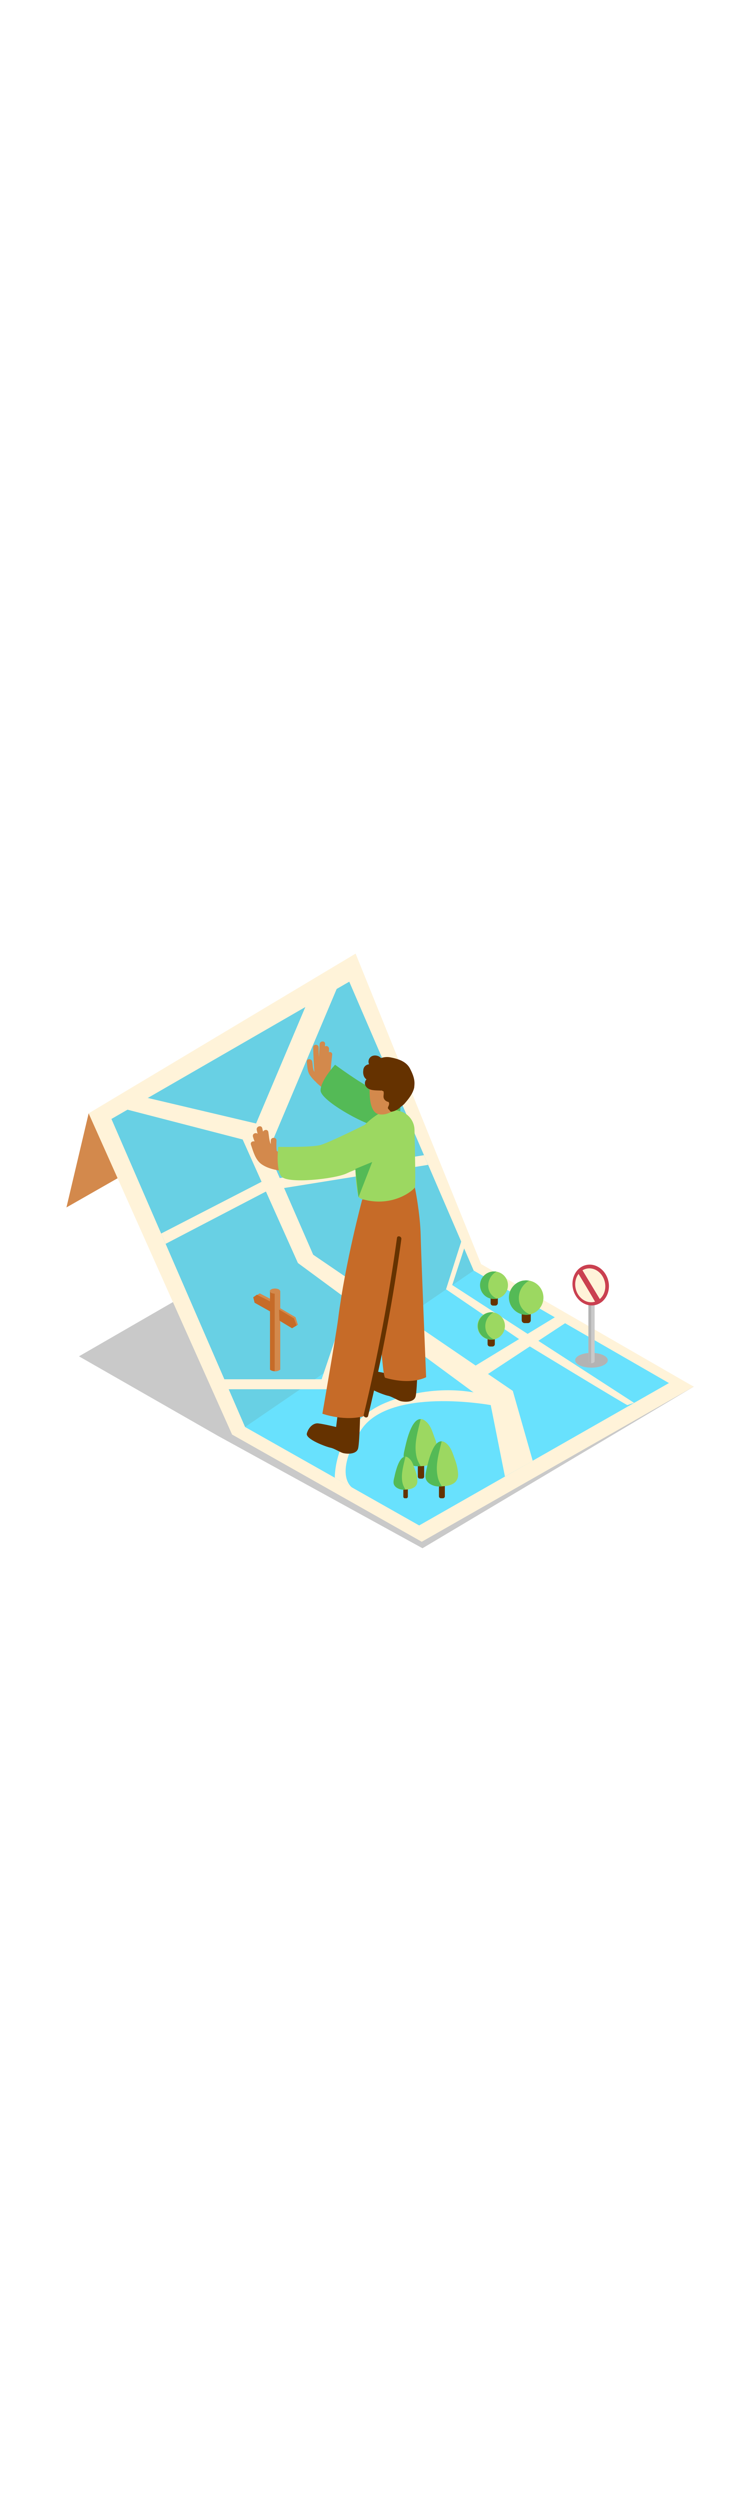 <svg version="1.1" id="Layer_1" xmlns="http://www.w3.org/2000/svg" xmlns:xlink="http://www.w3.org/1999/xlink" x="0px" y="0px" viewBox="0 0 500 500" style="width: 151px;" xml:space="preserve" data-imageid="map-1-97" imageName="Map 1" class="illustrations_image">
<style type="text/css">
	.st0_map-1-97{fill:#C9C9C9;}
	.st1_map-1-97{fill:#D3894C;}
	.st2_map-1-97{fill:#FFF3D9;}
	.st3_map-1-97{fill:#68E1FD;}
	.st4_map-1-97{opacity:0.1;fill:#653200;enable-background:new    ;}
	.st5_map-1-97{opacity:0.28;fill:url(#SVGID_1_);enable-background:new    ;}
	.st6_map-1-97{opacity:0.28;fill:url(#SVGID_00000131333195967868286810000017736396589683749561_);enable-background:new    ;}
	.st7_map-1-97{opacity:0.28;fill:url(#SVGID_00000129906680124192192820000013049376638816325538_);enable-background:new    ;}
	.st8_map-1-97{opacity:0.28;fill:url(#SVGID_00000115488412582640790200000005942817439568209300_);enable-background:new    ;}
	.st9_map-1-97{opacity:0.28;fill:url(#SVGID_00000054253726731908746540000006569145167592876475_);enable-background:new    ;}
	.st10_map-1-97{opacity:0.48;fill:url(#SVGID_00000005966601488949218140000000011633564933590933_);enable-background:new    ;}
	.st11_map-1-97{opacity:0.28;fill:url(#SVGID_00000142158800333525316570000018100845340487486394_);enable-background:new    ;}
	.st12_map-1-97{fill:#653200;}
	.st13_map-1-97{fill:#9CD861;}
	.st14_map-1-97{fill:#54BA56;}
	.st15_map-1-97{fill:#C66B28;}
	.st16_map-1-97{fill:#B3B3B3;}
	.st17_map-1-97{fill:#CA4050;}
</style>
<polyline id="Shadow_map-1-97" class="st0_map-1-97" points="459.4,340.5 279.8,447.5 144.2,373 52.3,320.4 228.8,218.5 "/>
<g id="Map_map-1-97">
	<polyline class="st1_map-1-97" points="58.7,159.5 44,221.8 93.4,193.6 &#9;"/>
	<polygon class="st2_map-1-97" points="459.4,340.5 279.3,443.2 153.7,372.2 58.7,159.5 235.5,53.7 318.6,259.3 &#9;"/>
	<polygon class="st3_map-1-97 targetColor" points="443,338.1 277.6,432.4 162.3,367.2 73.8,163.2 231.3,72.3 313.7,263.6 &#9;" style="fill: rgb(104, 225, 253);"/>
	<polygon class="st4_map-1-97" points="231.3,72.3 313.7,263.6 162.3,367.2 73.8,163.2 &#9;"/>
	<polyline class="st2_map-1-97" points="81.5,156.3 160.7,176.8 197.3,258.6 325,352.7 334.4,400 352.8,389.6 339.6,343.3 207.4,253.1 &#10;&#9;&#9;169.5,166.2 97.9,149.3 &#9;"/>
	<path class="st2_map-1-97" d="M174.6,191.7l54.9-130.1l-21,12.6l-43.3,102.4C169,180.7,170.4,188,174.6,191.7z"/>
	<polyline class="st2_map-1-97" points="375.1,297.9 321.8,333 315,326.5 369,293.6 &#9;"/>
	<path class="st2_map-1-97" d="M415.5,352.7c0.5,0.8-64.7-38.9-64.7-38.9l-55.4-37.8l10.5-33l1.7,5.3l-8.1,24.9l120.4,78"/>
	<path class="st2_map-1-97" d="M325,352.7c0,0-68-12.5-86.3,17.1s-5.4,37.6-5.4,37.6l-11.6-6.6c0,0-0.6-35.1,33.3-49.5s63.4-6,63.4-6"/>
	<polyline class="st2_map-1-97" points="106.7,239.1 174.8,204 280.8,187.2 283.5,193.6 177.2,210.7 109.7,245.9 &#9;"/>
	<polyline class="st2_map-1-97" points="230.8,282.9 213,335.6 139.3,335.6 146.5,342.2 217.2,342.2 236.9,286.8 &#9;"/>
</g>
<g id="Shadow-2_map-1-97">
	
		<linearGradient id="SVGID_1_-map-1-97" gradientUnits="userSpaceOnUse" x1="-623.558" y1="167.619" x2="-598.498" y2="183.649" gradientTransform="matrix(-1 0 0 -1 -426.73 502)">
		<stop offset="0" style="stop-color:#653200;stop-opacity:0"/>
		<stop offset="1" style="stop-color:#653200"/>
	</linearGradient>
	<path class="st5_map-1-97" d="M183,323.7c8.1,3,19.9,7.3,20.4,7.5l-11.4,7.4l-13.2-9.8C180.5,327.5,182,325.7,183,323.7z"/>
	
		<linearGradient id="SVGID_00000031175310300456812760000007170855184264208281_-map-1-97" gradientUnits="userSpaceOnUse" x1="-842.324" y1="166.796" x2="-810.974" y2="189.406" gradientTransform="matrix(-1 0 0 -1 -426.73 502)">
		<stop offset="0" style="stop-color:#653200;stop-opacity:0"/>
		<stop offset="1" style="stop-color:#653200"/>
	</linearGradient>
	<path style="opacity:0.28;fill:url(#SVGID_00000031175310300456812760000007170855184264208281_);enable-background:new    ;" d="&#10;&#9;&#9;M420.9,331.2c-0.7-0.4-28-10.3-28-10.3l-3,3.2l19.6,14.5L420.9,331.2z"/>
	
		<linearGradient id="SVGID_00000135680071480213394920000005805474596003635603_-map-1-97" gradientUnits="userSpaceOnUse" x1="-788.874" y1="198.136" x2="-764.534" y2="213.706" gradientTransform="matrix(-1 0 0 -1 -426.73 502)">
		<stop offset="0" style="stop-color:#653200;stop-opacity:0"/>
		<stop offset="1" style="stop-color:#653200"/>
	</linearGradient>
	<path style="opacity:0.28;fill:url(#SVGID_00000135680071480213394920000005805474596003635603_);enable-background:new    ;" d="&#10;&#9;&#9;M347.9,293.6c8.1,3,19.9,7.3,20.4,7.5l-10.4,6.7L345.5,297C347.3,295.6,346.9,295.6,347.9,293.6z"/>
	
		<linearGradient id="SVGID_00000098930473445663708180000008125728439101148351_-map-1-97" gradientUnits="userSpaceOnUse" x1="-767.029" y1="182.263" x2="-742.679" y2="197.833" gradientTransform="matrix(-1 0 0 -1 -426.73 502)">
		<stop offset="0" style="stop-color:#653200;stop-opacity:0"/>
		<stop offset="1" style="stop-color:#653200"/>
	</linearGradient>
	<path style="opacity:0.28;fill:url(#SVGID_00000098930473445663708180000008125728439101148351_);enable-background:new    ;" d="&#10;&#9;&#9;M326,309.5c8.1,3,19.9,7.3,20.4,7.5l-10.4,6.7l-12.4-10.8C325.5,311.5,325,311.5,326,309.5z"/>
	
		<linearGradient id="SVGID_00000052803279544214355870000000543181248561877951_-map-1-97" gradientUnits="userSpaceOnUse" x1="-769.082" y1="208.893" x2="-744.742" y2="224.453" gradientTransform="matrix(-1 0 0 -1 -426.73 502)">
		<stop offset="0" style="stop-color:#653200;stop-opacity:0"/>
		<stop offset="1" style="stop-color:#653200"/>
	</linearGradient>
	<path style="opacity:0.28;fill:url(#SVGID_00000052803279544214355870000000543181248561877951_);enable-background:new    ;" d="&#10;&#9;&#9;M328.1,282.8c8.1,3,19.9,7.3,20.4,7.5l-10.4,6.7l-12.4-10.8C327.5,284.8,327.1,284.8,328.1,282.8z"/>
	
		<linearGradient id="SVGID_00000041993763565374754000000007561645637272684970_-map-1-97" gradientUnits="userSpaceOnUse" x1="197.355" y1="110.676" x2="232.975" y2="164.096" gradientTransform="matrix(1 0 0 -1 0 502)">
		<stop offset="1.000000e-02" style="stop-color:#FFF3D9;stop-opacity:0"/>
		<stop offset="1" style="stop-color:#B3B3B3"/>
	</linearGradient>
	
		<polygon style="opacity:0.48;fill:url(#SVGID_00000041993763565374754000000007561645637272684970_);enable-background:new    ;" points="&#10;&#9;&#9;276.4,342.4 241.6,330.4 160.4,377.2 215.9,409 &#9;"/>
	
		<linearGradient id="SVGID_00000106121764441196385440000003450304985151966389_-map-1-97" gradientUnits="userSpaceOnUse" x1="-720.804" y1="103.631" x2="-700.864" y2="116.171" gradientTransform="matrix(-1 0 0 -1 -426.73 502)">
		<stop offset="0" style="stop-color:#653200;stop-opacity:0"/>
		<stop offset="1" style="stop-color:#653200"/>
	</linearGradient>
	<path style="opacity:0.28;fill:url(#SVGID_00000106121764441196385440000003450304985151966389_);enable-background:new    ;" d="&#10;&#9;&#9;M304,395c-1.2-0.6-30.6-11-30.6-11l-3.7,6l22.5,16.8L304,395z"/>
</g>
<g id="Trees_2_map-1-97">
	<path class="st12_map-1-97" d="M279.5,401.4h-1.4c-0.8,0-1.4-0.6-1.4-1.4v-24.5c0-0.8,0.6-1.4,1.4-1.4h1.4c0.8,0,1.4,0.6,1.4,1.4V400&#10;&#9;&#9;C280.9,400.8,280.3,401.4,279.5,401.4z"/>
	<path class="st13_map-1-97" d="M268.7,379.8c1-4.1,5.1-22.2,12.6-16.9c3.8,2.7,4.9,7,6.4,11.1c1.4,3.4,2.2,7.1,2.4,10.8&#10;&#9;&#9;c0.1,7.5-7.5,8.4-13.4,8.4c-3.4,0-8.2-2-9-5.7c-0.5-2.2,0.3-4.8,0.8-7L268.7,379.8z"/>
	<path class="st14_map-1-97" d="M268.3,380.6l0.2-0.8c0.8-3.6,4.2-18.2,10.1-17.8c-1.8,7.7-4.4,15.8-3,23.6c0.4,2.7,1.5,5.3,3.1,7.6&#10;&#9;&#9;c-0.8,0-1.6,0-2.3,0c-3.4,0-8.2-2-9-5.7C267,385.3,267.9,382.7,268.3,380.6z"/>
	<path class="st12_map-1-97" d="M269.1,414.4h-1c-0.5,0-1-0.4-1-1v-17c0-0.5,0.4-1,1-1h1c0.5,0,1,0.4,1,1v17C270,414,269.6,414.4,269.1,414.4&#10;&#9;&#9;z"/>
	<path class="st13_map-1-97" d="M261.5,399.3c0.7-2.9,3.6-15.5,8.8-11.8c2.7,1.9,3.4,4.9,4.5,7.8c1,2.4,1.5,4.9,1.6,7.5&#10;&#9;&#9;c0.1,5.2-5.2,5.9-9.3,5.9c-2.4,0-5.7-1.4-6.3-4c-0.3-1.5,0.2-3.4,0.6-4.9L261.5,399.3z"/>
	<path class="st14_map-1-97" d="M261.3,399.9l0.1-0.6c0.6-2.5,2.9-12.7,7.1-12.4c-1.2,5.4-3,11-2.1,16.5c0.3,1.9,1.1,3.7,2.2,5.3H267&#10;&#9;&#9;c-2.4,0-5.7-1.4-6.3-4C260.4,403.2,260.9,401.4,261.3,399.9z"/>
	<path class="st12_map-1-97" d="M293.3,414.4H292c-0.7,0-1.3-0.6-1.3-1.3v-23.4c0-0.7,0.6-1.3,1.3-1.3h1.3c0.7,0,1.3,0.6,1.3,1.3v23.4&#10;&#9;&#9;C294.6,413.8,294,414.4,293.3,414.4z"/>
	<path class="st13_map-1-97" d="M283,393.7c0.9-3.9,4.9-21.2,12-16.1c3.6,2.6,4.7,6.7,6.1,10.6c1.3,3.3,2.1,6.8,2.3,10.3&#10;&#9;&#9;c0.1,7.2-7.2,8.1-12.8,8c-3.2,0-7.8-1.9-8.6-5.4c-0.5-2.1,0.3-4.6,0.8-6.7L283,393.7z"/>
	<path class="st14_map-1-97" d="M282.6,394.5l0.2-0.8c0.8-3.5,4-17.4,9.7-17c-1.7,7.3-4.2,15.1-2.8,22.6c0.4,2.6,1.5,5.1,3,7.3&#10;&#9;&#9;c-0.8,0-1.5,0-2.2,0c-3.2,0-7.8-1.9-8.6-5.4C281.4,399,282.2,396.5,282.6,394.5z"/>
</g>
<g id="Sign_map-1-97">
	<path class="st1_map-1-97" d="M178.9,329.3l-0.1-0.2v-52h6.8v52.1C183.6,330.7,180.9,330.7,178.9,329.3z"/>
	<polygon class="st1_map-1-97" points="182.1,295 193.4,301.8 197.3,299.5 195.7,294.5 184.8,288.1 &#9;"/>
	<polygon class="st15_map-1-97" points="184.8,289.4 194.7,295.3 196.4,300 193.4,301.8 185,296.7 &#9;"/>
	<polyline class="st1_map-1-97" points="181.4,283.6 172,278.7 167.7,281.3 172,285.8 178.5,287.2 &#9;"/>
	<path class="st15_map-1-97" d="M178.9,329.3l-0.1-0.2v-52h3.1v53.1C180.7,330.2,179.7,329.9,178.9,329.3z"/>
	<polyline class="st15_map-1-97" points="181.8,285.5 170.1,279.6 167.7,281.3 168.6,284.9 180,291.3 &#9;"/>
	<ellipse class="st1_map-1-97" cx="182.1" cy="277.2" rx="3.4" ry="1.7"/>
</g>
<g id="Roadside_Sign_map-1-97">
	<ellipse class="st16_map-1-97" cx="391.7" cy="323" rx="10.8" ry="4.9"/>
	<path class="st0_map-1-97" d="M389.8,324l-0.1-0.2v-52h4.1v52.1c-0.7,1.1-2.3,1.4-3.4,0.7C390.2,324.5,389.9,324.2,389.8,324z"/>
	<path class="st16_map-1-97" d="M389.8,324l-0.1-0.2v-52h1.8V325C390.8,324.9,390.2,324.5,389.8,324z"/>
	<ellipse class="st2_map-1-97" cx="391.7" cy="271.8" rx="2.1" ry="1.7"/>
	
		<ellipse transform="matrix(0.973 -0.229 0.229 0.973 -52.205 96.99)" class="st17_map-1-97" cx="391.4" cy="273.2" rx="12" ry="13.6"/>
	
		<ellipse transform="matrix(0.973 -0.229 0.229 0.973 -52.251 96.911)" class="st2_map-1-97" cx="391.1" cy="273.4" rx="9.9" ry="11.3"/>
	<path class="st17_map-1-97" d="M385.5,263l11.8,19.6c0,0-1.8,4.8-2.7,2.7s-11.9-20.2-11.9-20.2L385.5,263z"/>
</g>
<g id="Trees_1_map-1-97">
	<path class="st12_map-1-97" d="M326.1,313.9h-1.6c-0.9,0-1.6-0.7-1.6-1.6v-10.4c0-0.9,0.7-1.6,1.6-1.6h1.6c0.9,0,1.6,0.7,1.6,1.6v10.4&#10;&#9;&#9;C327.7,313.2,327,313.9,326.1,313.9z"/>
	<circle class="st13_map-1-97" cx="325.3" cy="300.3" r="9.1"/>
	<path class="st14_map-1-97" d="M325.3,291.2c0.5,0,1,0,1.5,0.1c-3.8,2.1-5.9,6.3-5.3,10.6c0.4,3.3,2.6,6.1,5.8,7.3c-0.6,0.1-1.3,0.2-2,0.2&#10;&#9;&#9;c-5-0.2-9-4.4-8.8-9.4C316.7,295.3,320.5,291.4,325.3,291.2L325.3,291.2z"/>
	<path class="st12_map-1-97" d="M349.6,298.4h-2.2c-1,0-1.9-0.8-1.9-1.9v-13.2c0-1,0.8-1.9,1.9-1.9h2.2c1,0,1.9,0.8,1.9,1.9v13.2&#10;&#9;&#9;C351.5,297.6,350.6,298.4,349.6,298.4z"/>
	<circle class="st13_map-1-97" cx="348.5" cy="281.5" r="11.4"/>
	<path class="st14_map-1-97" d="M348.5,270.1c0.6,0,1.3,0.1,1.9,0.2c-4.7,2.6-7.4,7.9-6.7,13.2c0.5,4.1,3.3,7.6,7.2,9.1&#10;&#9;&#9;c-6.1,1.4-12.2-2.5-13.6-8.7c-1.4-6.1,2.5-12.2,8.7-13.6C346.8,270.2,347.6,270.1,348.5,270.1z"/>
	<path class="st12_map-1-97" d="M328.1,286.8h-1.6c-0.9,0-1.6-0.7-1.6-1.6v-10.4c0-0.9,0.7-1.6,1.6-1.6h1.6c0.9,0,1.6,0.7,1.6,1.6v10.4&#10;&#9;&#9;C329.6,286.1,328.9,286.8,328.1,286.8z"/>
	<circle class="st13_map-1-97" cx="327.3" cy="273.3" r="9.1"/>
	<path class="st14_map-1-97" d="M327.3,264.2c0.5,0,1,0,1.5,0.1c-3.8,2.1-5.9,6.3-5.4,10.6c0.4,3.3,2.6,6.1,5.8,7.3c-0.6,0.1-1.3,0.2-1.9,0.2&#10;&#9;&#9;c-5,0.2-9.2-3.8-9.4-8.8c-0.2-5,3.8-9.2,8.8-9.4C326.9,264.2,327.1,264.2,327.3,264.2z"/>
</g>
<g id="Character_map-1-97">
	<path class="st12_map-1-97" d="M276.5,316.9c0.4,1.8-0.2,25.4-1.2,29.9s-7.9,3.8-9.9,3.3s-5.9-3.1-8.5-3.6s-16.6-5.6-15.6-9.4s4.1-7,7.4-6.7&#10;&#9;&#9;s12,2.4,12,2.4l2.6-21.1"/>
	<path class="st1_map-1-97" d="M226.7,141.3c0.3-0.8,0-1.7-0.7-2.2c-2.6-1.8-4.9-3.9-7.1-6.2c0-0.5,0-0.9,0-1.4c0.3-3.7,0.7-7.3,1.1-10.9&#10;&#9;&#9;c0.1-1.4-1.2-2-2.2-1.6l0.1-2.3c0-1-0.8-1.7-1.7-1.8c-0.4,0-0.7,0.1-1,0.3c0-0.5,0-1.1,0.1-1.6c0.2-2.3-3.4-2.3-3.6,0&#10;&#9;&#9;c-0.2,2.8-0.3,5.7-0.5,8.6c-0.1-2.1-0.2-4.3-0.2-6.4c0-2.3-3.6-2.3-3.6,0c0.1,5.4,0.4,10.9,0.8,16.3c-1.2-2.1-1-4.3-1.4-6.8&#10;&#9;&#9;c-0.3-2.2-3.9-2.3-3.6,0c0.4,3.4,0.2,6.4,2.3,9.3c1.1,1.5,2.4,3,3.8,4.2c0.1,0.1,0.2,0.3,0.3,0.4c3.2,3,6.6,5.6,10.3,7.9&#10;&#9;&#9;c1.6,1,3-0.8,2.5-2.2c0.1-0.2,0.1-0.4,0.1-0.6c0.1-0.1,0.1-0.1,0.2-0.2c0.4-0.1,0.8-0.3,1.1-0.6l0.3,0.3&#10;&#9;&#9;C225.9,145.3,228.4,142.8,226.7,141.3z"/>
	<path class="st14_map-1-97" d="M265.5,146.5c-8-1.4-17.2-3.1-20.2-4.2c-5.7-2-23.4-15-23.4-15s-9.6,10.4-9.6,17s28.3,22.3,36.6,23.6&#10;&#9;&#9;c2.9,0.5,8.5,2,14.4,3.5C264.8,163.2,265.5,154.9,265.5,146.5z"/>
	<path class="st15_map-1-97" d="M274.7,208.5c0-0.4,3.6,17.3,3.9,32c0.2,11.1,3.6,93.7,3.6,93.7s-9.4,5.5-27.1,0.4&#10;&#9;&#9;c-2.6-0.7-5.8-76.5-5.8-76.5l6.1-39.1"/>
	<path class="st1_map-1-97" d="M196.6,190.6c0.2-0.8-0.2-1.6-1-1.8c-0.1,0-0.2,0-0.3-0.1l-7.1-1c-1.6-1-3.4-2.2-5-3.4&#10;&#9;&#9;c-0.2-2.3-0.2-4.6-0.1-6.8c0.1-2.4-3.7-2.4-3.8,0c0,0.8,0,1.6,0,2.4c-1.1-2.4-1.2-5.8-1.6-8.1c-0.4-1.9-2.8-1.6-3.5-0.2&#10;&#9;&#9;c-0.2-0.7-0.3-1.4-0.5-2.2c-0.5-2.4-4.1-1.4-3.7,1c0.2,0.9,0.4,1.7,0.6,2.6c-1.2-1-3.6-0.1-3.1,1.9c0.3,1.1,0.7,2.2,1.1,3.2&#10;&#9;&#9;c-1.3-0.4-3,0.5-2.4,2.2c1.5,4.4,2.9,9.9,6.9,12.8c5,3.6,11.9,4.3,17.8,5.1c1.2,0.1,2.2-0.7,2.4-1.9c0-0.1,0-0.3,0-0.4&#10;&#9;&#9;c0.3,0.1,0.6,0.1,0.9,0.2c2.1,0.3,3.2-2.4,1.8-3.4C196.5,192.1,196.8,191.4,196.6,190.6z"/>
	<path class="st13_map-1-97" d="M243.2,166.3c0,0-25.2,12.6-31.1,14.2s-27.8,1.2-27.8,1.2s-1.8,14,1.9,19.4s36,1.8,43.5-1.9&#10;&#9;&#9;s35.9-12.4,34.6-16.5S243.2,166.3,243.2,166.3z"/>
	<path class="st12_map-1-97" d="M238.4,351.3c0.4,1.8-0.2,25.4-1.2,29.9s-7.9,3.8-9.9,3.3s-5.9-3.1-8.5-3.6s-16.6-5.6-15.6-9.4s4.1-7,7.4-6.7&#10;&#9;&#9;s12,2.4,12,2.4l2.6-21.1"/>
	<path class="st15_map-1-97" d="M239.9,216.5c0,0-11.3,41.8-16,79.3c-1.1,9-10.4,62.6-10.4,62.6s15.3,5.6,29,1.2c0,0,16.2-68.4,16.9-69.7&#10;&#9;&#9;s3.2-42.4,4.5-74.2"/>
	<path class="st13_map-1-97" d="M264.3,157.9l-6.7-1.6c-1.6,0.3-15.6,7-20.9,17.6c-0.5,3.2-0.8,6.3-0.9,9.5c-0.3,4.3-0.5,8.6-0.4,12.8&#10;&#9;&#9;c0,4.7,0.4,9.3,1.1,13.9c0.3,2,0.5,3,1,4.9c0.8,0.6,1.7,1.1,2.7,1.4c20.3,5.7,34.1-6.4,34.6-8c0.5-1.8,0-24.6-0.3-38.2&#10;&#9;&#9;C274.3,164.3,270.1,159.2,264.3,157.9z"/>
	<path class="st1_map-1-97" d="M245.3,135.4c0,0-3.1,22.6,5.3,24.6c8.4,2,17.5-8,18-12.7S256.4,127.2,245.3,135.4z"/>
	<path class="st12_map-1-97" d="M274.5,139.5c0-3.5-1.5-6.8-3.1-9.9c-2.6-4.7-8.1-6.3-12.9-7.2c-2.1-0.4-4.2-0.2-6.2,0.5&#10;&#9;&#9;c-1.6-2-5.3-2.4-7.1-0.5c-1.2,1.2-1.5,3-0.8,4.6c-2.1,0.2-3.7,1.8-3.8,3.9c-0.4,2.4,0.3,4.9,2.1,6.1c-1.3,1.3-1.4,3.4-0.2,4.9&#10;&#9;&#9;c2.1,2.7,6.4,2.3,9.5,2.5c0.2,0,0.5,0,0.7-0.1c0.3,0.2,0.5,0.3,0.8,0.4c0.2,0.1,0.3,0.1,0.5,0.2c0,0.1,0,0.1,0,0.2&#10;&#9;&#9;c0.5,1.9-0.7,3.4,0.6,5.2c0.4,0.6,1.1,1.1,1.8,1.4c0.2,0.1,0.8,0.1,0.9,0.3c0.8,0.8,0.2,2.3-0.2,3.1c-0.4,0.7-0.2,1.5,0.5,1.9&#10;&#9;&#9;c0,0,0.1,0,0.1,0.1c0.1,0.2,0.2,0.4,0.4,0.5c0.2,0.5,0.7,0.9,1.3,0.8c2.2-0.4,4.2-1.4,5.7-3c0.9-0.6,1.7-1.3,2.5-2&#10;&#9;&#9;c2.8-3.2,5.7-6.7,6.7-10.9C274.4,141.5,274.5,140.5,274.5,139.5z"/>
	<path class="st12_map-1-97" d="M262.9,242c-5.4,39.3-12.7,78.4-22,117c-0.4,1.9,2.5,2.7,2.9,0.8c9.3-38.6,16.6-77.6,22-117&#10;&#9;&#9;C266.1,240.9,263.1,240.1,262.9,242z"/>
	<polygon class="st14_map-1-97" points="235.3,196.3 246.5,191.7 237.4,215.1 &#9;"/>
</g>
</svg>